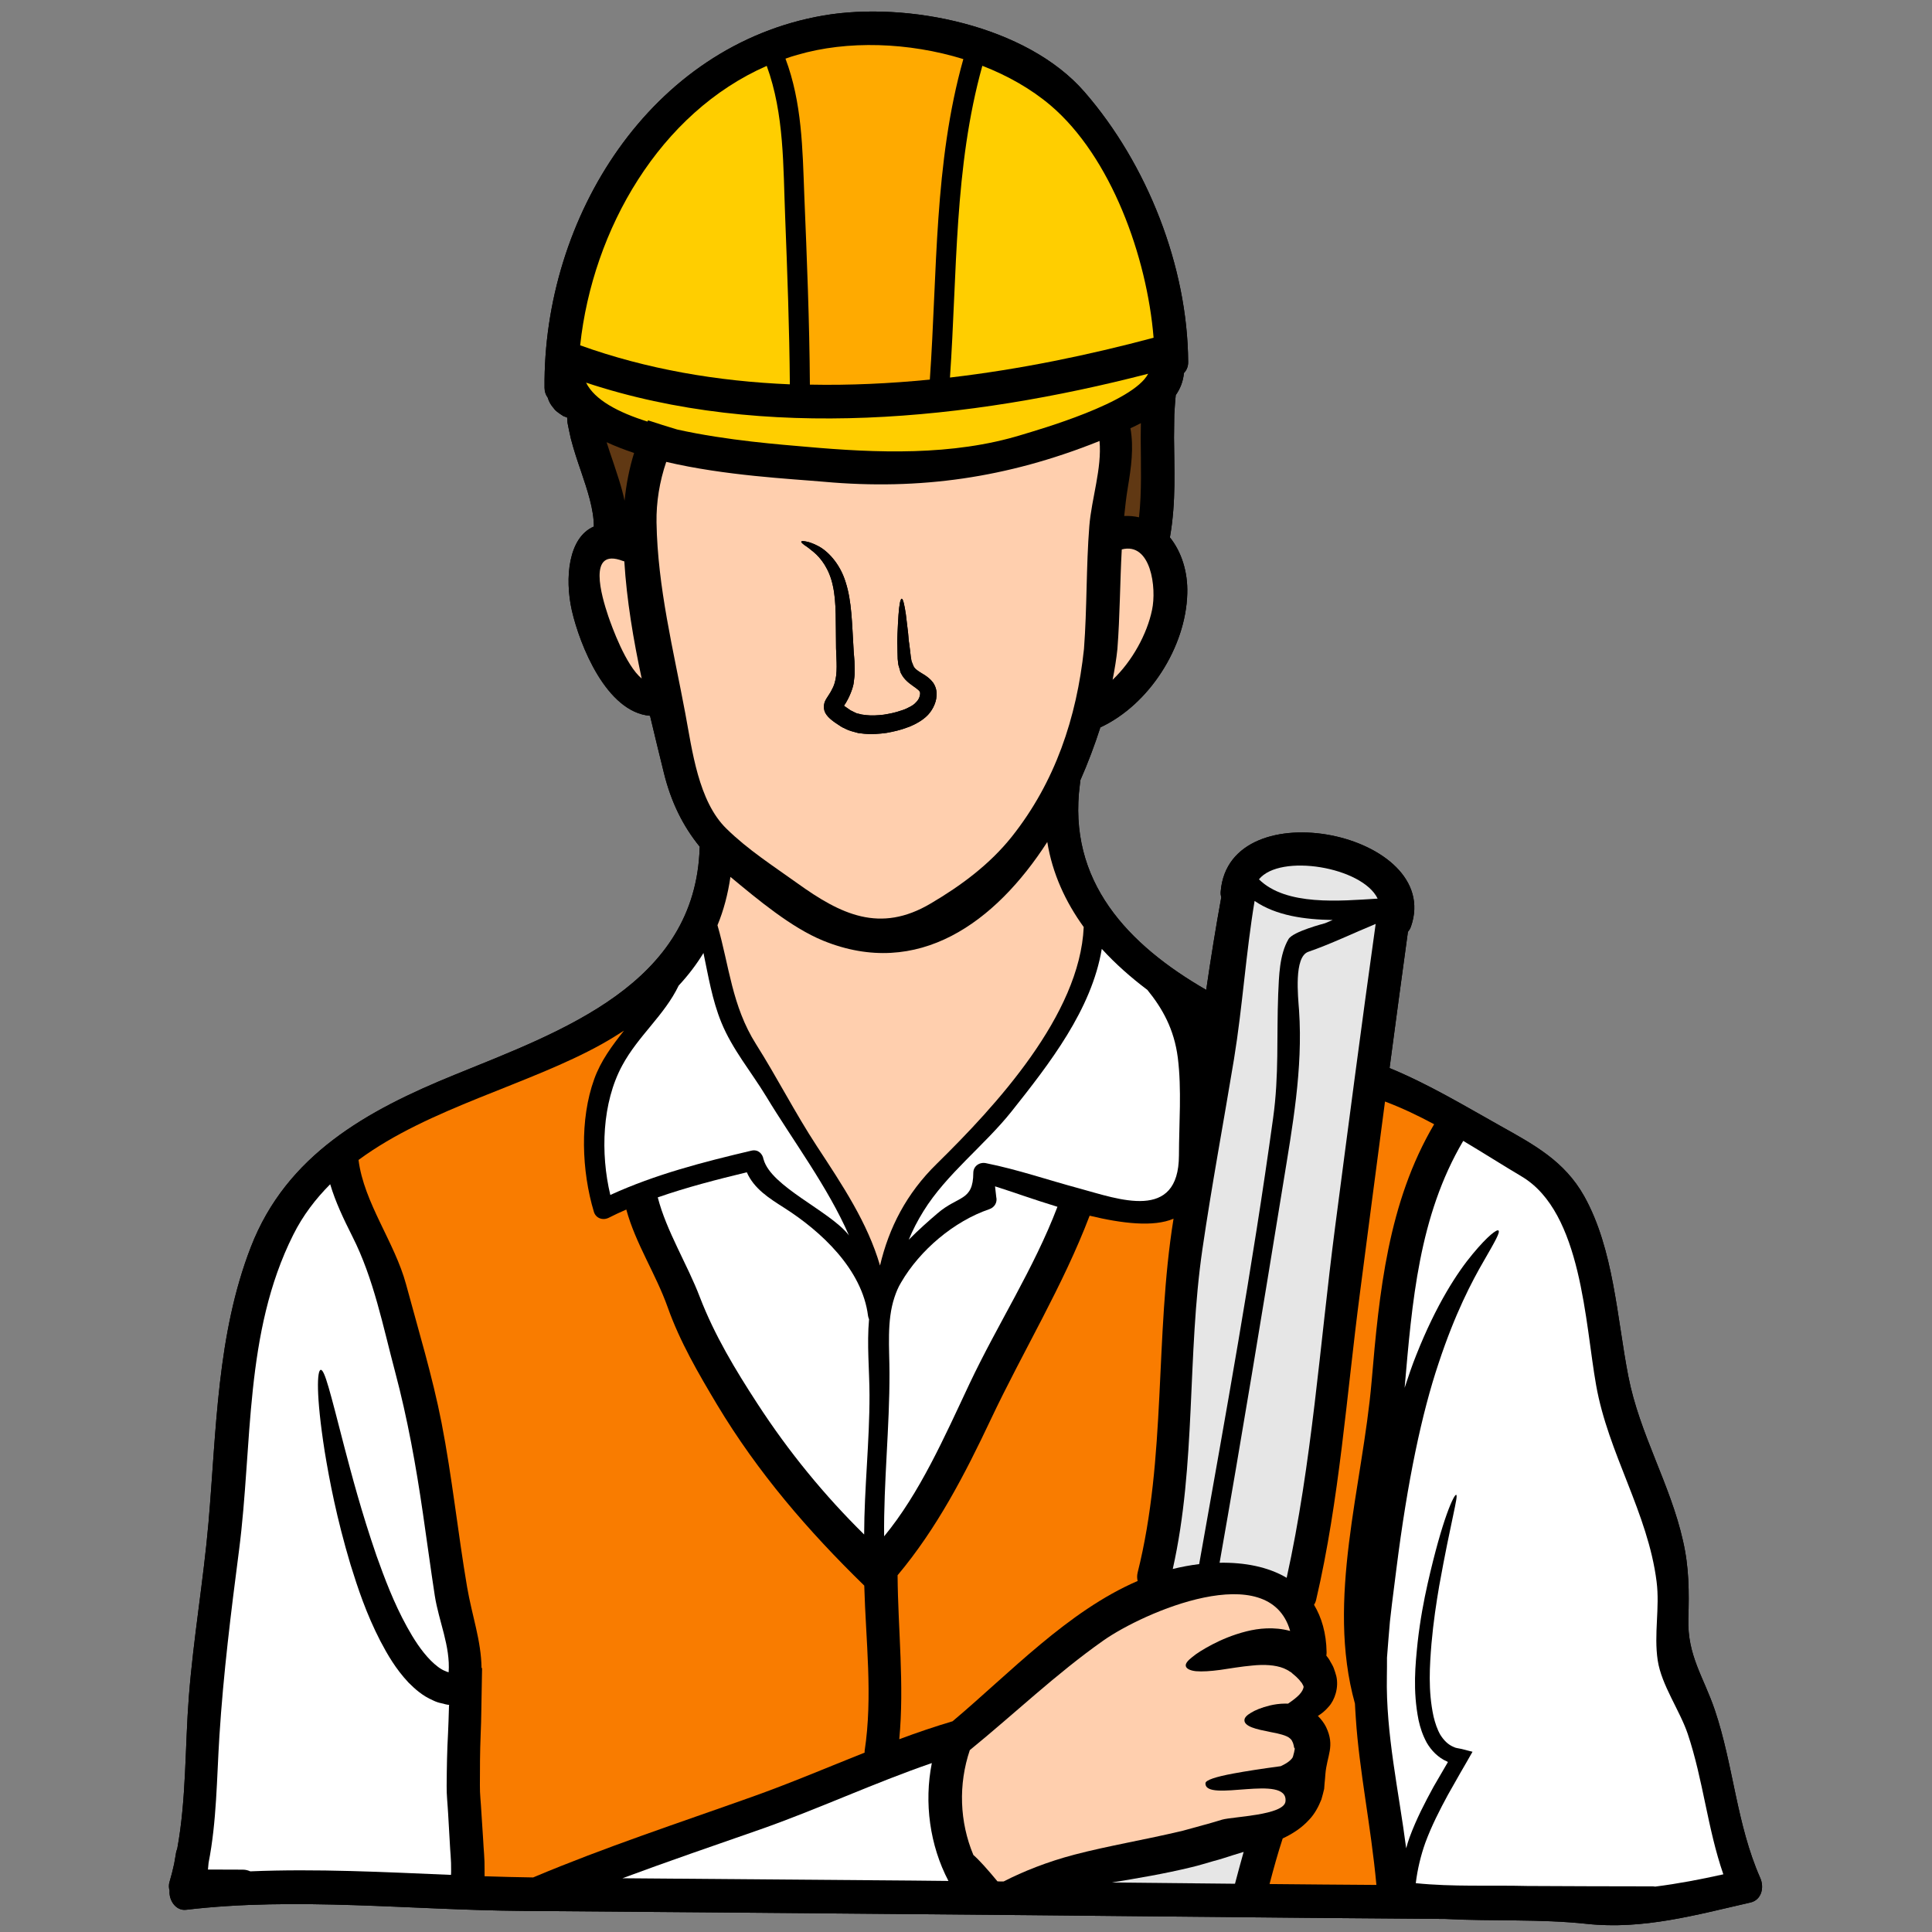 <svg xmlns="http://www.w3.org/2000/svg" xmlns:xlink="http://www.w3.org/1999/xlink" width="500" zoomAndPan="magnify" viewBox="0 0 375 375" height="500" preserveAspectRatio="xMidYMid meet" version="1.0"><rect x="0" y="0" width="375" height="375" fill="#808080" stroke="none"/><defs><clipPath id="f30f2d7fc0"><path d="M 32.578 2 L 342.328 2 L 342.328 374 L 32.578 374 Z M 32.578 2 " clip-rule="nonzero"/></clipPath></defs><g clip-path="url(#f30f2d7fc0)"><path fill="#000000" d="M 332.832 331.875 C 330.691 325.551 327.5 321.355 327.707 314.234 C 327.863 308.887 327.863 304.305 326.668 299.082 C 324.203 288.066 318.23 278.332 316.055 267.125 C 313.844 255.785 313.238 242.473 307.484 232.168 C 303.676 225.387 297.816 222.219 291.191 218.52 C 283.949 214.457 277.266 210.43 269.711 207.309 C 270.883 198.484 272.066 189.668 273.277 180.867 C 273.52 180.566 273.734 180.238 273.871 179.828 C 280.18 161.691 238.586 153.082 236.941 173.008 C 236.895 173.441 236.953 173.816 237.051 174.156 C 235.961 180.117 235.008 186.102 234.125 192.137 C 219.004 183.418 207.109 171.086 209.613 152.176 C 209.66 151.957 209.66 151.715 209.66 151.52 C 211.172 148.086 212.488 144.594 213.578 141.184 C 223.066 136.77 230.172 125.598 230.449 115.211 C 230.582 110.969 229.301 107.074 227.078 104.305 C 228.312 97.316 227.898 90.801 227.875 84.934 C 227.898 83.449 227.898 81.973 227.926 80.496 C 228.02 79.227 228.07 77.934 228.215 76.688 C 229.086 75.445 229.652 74.016 229.797 72.41 C 230.293 71.891 230.645 71.176 230.621 70.219 C 230.512 51.746 222.68 31.855 210.508 17.852 C 199.277 4.914 176.059 0.238 159.859 3.004 C 126.281 8.785 105.395 42.18 105.695 75.262 C 105.707 76.047 105.926 76.652 106.301 77.148 C 106.383 77.402 106.469 77.645 106.602 77.934 C 106.855 78.516 107.316 79.07 107.75 79.59 C 108.223 80.027 108.875 80.484 109.348 80.766 L 110.082 81.043 L 110.145 81.973 C 110.168 82.02 110.145 81.996 110.168 82.129 L 110.254 82.566 L 110.422 83.398 L 110.797 85.117 C 111.363 87.316 112.078 89.457 112.789 91.512 C 114.047 95.211 115.258 98.852 115.27 102.203 C 110.324 104.305 109.586 112.199 110.988 118.465 C 112.551 125.273 117.723 138.234 126.172 138.934 C 127.066 142.742 127.996 146.469 128.879 150.094 C 130.246 155.598 132.492 160.262 135.828 164.352 C 135.828 164.422 135.805 164.461 135.805 164.531 C 135.008 190.977 109.215 200.078 88.168 208.652 C 71.211 215.555 55.617 224.164 48.691 242.047 C 42.09 259.074 42.02 277.535 40.473 295.516 C 39.492 306.785 37.547 317.934 36.664 329.25 C 35.902 338.973 36.18 349.141 34.414 358.789 C 34.281 359.141 34.172 359.5 34.125 359.914 C 34.016 360.543 33.906 361.172 33.801 361.773 C 33.547 362.949 33.266 364.086 32.918 365.234 C 32.723 365.852 32.758 366.453 32.918 366.984 C 32.746 368.789 34.102 370.93 36.121 370.688 C 57.465 368.16 79.754 370.734 101.234 370.902 C 125.098 371.086 148.98 371.277 172.867 371.496 C 208.754 371.773 244.664 372.223 280.578 372.465 C 289.68 372.945 298.855 372.438 307.98 373.418 C 318.906 374.59 329.156 371.691 339.723 369.285 C 341.945 368.789 342.465 366.332 341.668 364.531 C 337.039 354.047 336.469 342.621 332.832 331.875 " fill-opacity="1" fill-rule="nonzero"/><path fill="#000000" d="M 87.562 362.949 C 87.602 361.145 87.371 359.285 87.297 357.508 C 87.191 355.656 87.082 353.832 86.984 352.066 C 86.887 350.215 86.668 348.402 86.695 346.648 C 86.719 343.094 86.777 339.695 86.961 336.504 C 87.043 334.871 87.082 333.301 87.129 331.801 C 87.152 330.699 87.152 331.16 87.176 331.004 C 87.176 330.98 87.191 330.918 87.176 330.918 C 87.152 330.918 87.105 330.918 86.984 330.895 L 86.938 330.895 L 86.5 330.809 L 85.656 330.594 C 85.074 330.484 84.555 330.289 84.059 330.047 C 82.004 329.164 80.555 327.848 79.273 326.566 C 76.805 323.93 75.211 321.16 73.82 318.512 C 71.078 313.191 69.434 308.199 68.031 303.676 C 65.324 294.609 63.945 287.328 63.027 281.754 C 61.273 270.547 61.562 265.953 62.254 265.891 C 63.016 265.809 64.066 270.137 66.859 280.945 C 68.285 286.34 70.121 293.375 73.094 302.008 C 74.629 306.289 76.395 311.051 78.996 315.77 C 80.277 318.09 81.785 320.473 83.625 322.32 C 84.531 323.215 85.535 324.039 86.5 324.379 C 86.695 324.484 86.887 324.535 87.082 324.582 C 87.43 319.516 85.184 314.727 84.398 309.758 C 83.574 304.426 82.875 299.082 82.09 293.762 C 80.746 284.5 79.102 275.348 76.699 266.305 C 74.34 257.453 72.551 248.191 68.395 239.992 C 66.688 236.594 65.129 233.344 64.09 229.859 C 61.262 232.703 58.785 235.918 56.91 239.691 C 47.375 258.711 49.055 280.363 46.395 300.906 C 44.836 312.938 43.348 324.887 42.586 336.977 C 42.066 345.223 42.066 353.504 40.484 361.582 C 40.445 362.055 40.398 362.465 40.363 362.875 C 42.609 362.875 44.859 362.898 47.105 362.898 C 47.676 362.898 48.148 363.031 48.582 363.227 C 61.457 362.684 74.559 363.371 87.539 363.914 C 87.562 363.59 87.562 363.273 87.562 362.949 Z M 124.551 131.703 C 122.934 124.172 121.641 116.469 121.18 108.961 C 121.07 108.938 120.984 108.914 120.879 108.875 C 113.926 106.215 116.77 115.73 118.062 119.59 C 118.762 121.621 121.445 129.129 124.551 131.703 Z M 121.227 97.184 C 121.555 93.918 122.172 90.824 123.078 87.922 C 121.203 87.293 119.402 86.605 117.746 85.832 C 118.109 86.992 118.496 88.188 118.93 89.422 C 119.703 91.805 120.637 94.355 121.227 97.184 Z M 153.309 74.598 C 153.223 63.777 152.824 52.977 152.402 42.156 C 152.004 32.266 152.246 22.184 148.824 12.789 C 128.105 21.855 115.039 44.477 112.609 67.027 C 125.531 71.672 139.285 74.016 153.309 74.598 Z M 164.598 239.559 C 164.66 239.641 164.73 239.727 164.793 239.812 C 160.656 230.332 153.887 221.371 148.738 212.848 C 145.812 208.023 142.141 203.684 140 198.422 C 138.223 194.047 137.496 189.5 136.543 184.977 C 135.176 187.227 133.559 189.332 131.73 191.301 C 128.953 197.082 123.91 201 120.77 206.812 C 116.852 214.059 116.527 223.852 118.461 231.941 C 127.211 227.938 136.469 225.555 145.84 223.344 C 147.168 223.027 148.027 223.973 148.195 225.012 C 148.219 225.035 148.219 225.035 148.219 225.059 C 149.672 230.297 160.84 234.961 164.598 239.559 Z M 167.824 339.855 C 169.445 329.188 168.043 318.477 167.754 307.766 C 156.789 297.074 147.094 285.816 139.18 272.641 C 135.539 266.543 131.973 260.438 129.594 253.727 C 127.285 247.234 123.367 241.395 121.566 234.77 C 120.406 235.266 119.258 235.809 118.133 236.379 C 116.984 236.934 115.645 236.461 115.27 235.203 C 112.898 227.309 112.5 217.285 115.34 209.449 C 116.609 205.906 118.824 202.945 121.121 200.043 C 119.754 200.926 118.352 201.797 116.852 202.633 C 102.578 210.598 83.32 215.012 69.59 225.145 C 70.641 233.477 76.613 241.117 78.824 249.316 C 81.219 258.215 83.926 267.078 85.703 276.145 C 87.758 286.715 88.859 297.414 90.66 308.02 C 91.613 313.605 93.402 318.43 93.465 323.773 C 93.512 323.773 93.535 323.773 93.57 323.75 C 93.512 326.434 93.465 329.164 93.426 331.957 C 93.402 333.531 93.367 335.137 93.293 336.723 C 93.16 339.938 93.148 343.203 93.148 346.539 C 93.125 348.234 93.344 349.914 93.426 351.629 C 93.535 353.395 93.656 355.199 93.777 357.035 C 93.863 358.945 94.09 360.797 94.055 362.816 C 94.055 363.273 94.055 363.723 94.055 364.18 C 97.211 364.277 100.363 364.375 103.484 364.41 C 103.531 364.398 103.543 364.375 103.566 364.375 C 117.434 358.535 131.695 353.855 145.84 348.812 C 153.234 346.191 160.512 343.094 167.824 340.18 C 167.824 340.07 167.824 339.961 167.824 339.855 Z M 167.73 297.848 C 167.754 288.852 168.793 279.723 168.77 270.754 C 168.758 266.035 168.238 260.934 168.684 256.062 C 168.598 255.867 168.516 255.652 168.488 255.422 C 167.367 246.391 159.363 238.988 152.219 234.441 C 149.234 232.543 146.359 230.73 144.957 227.539 C 139.117 228.953 133.316 230.441 127.672 232.41 C 129.34 238.93 133.426 245.422 135.844 251.781 C 138.684 259.156 142.707 265.832 147.012 272.445 C 153.113 281.84 160.055 290.281 167.73 297.848 Z M 180.48 73.68 C 181.945 52.82 181.277 31.723 186.984 11.469 C 176.383 8.203 164.512 7.793 154.758 10.648 C 153.973 10.863 153.223 11.105 152.461 11.383 C 155.664 19.91 155.773 28.844 156.113 37.902 C 156.621 50.148 157.117 62.398 157.199 74.656 C 164.949 74.816 172.734 74.441 180.48 73.68 Z M 177.059 365.016 C 179.395 365.039 181.727 365.062 184.094 365.09 C 180.457 358.16 179.344 349.879 180.867 342.211 C 169.637 346.07 158.797 351.148 147.566 355.09 C 138.633 358.207 129.676 361.277 120.816 364.566 C 139.566 364.727 158.301 364.871 177.059 365.016 Z M 188.156 268.637 C 193.668 256.957 200.645 246.305 205.25 234.238 C 200.535 232.797 196.184 231.227 193.137 230.27 C 193.223 230.961 193.281 231.637 193.367 232.301 C 193.633 233.391 193.039 234.359 192.012 234.707 C 185.219 237.02 178.57 242.605 174.898 248.93 C 174.328 249.859 173.941 250.828 173.617 251.805 C 172.082 256.387 172.648 261.758 172.648 266.496 C 172.684 276.969 171.5 287.703 171.609 298.199 C 178.512 289.844 183.309 278.938 188.156 268.637 Z M 210.348 179.938 C 206.809 175.051 204.27 169.551 203.277 163.43 C 193.223 179.027 178.207 190.082 159.773 182.582 C 153.562 180.043 147.07 174.59 141.777 170.203 C 141.281 173.574 140.461 176.695 139.262 179.586 C 141.559 187.527 142.055 195.23 146.734 202.656 C 150.844 209.148 154.324 216.027 158.543 222.461 C 163.535 230.078 168.383 237.309 170.812 245.641 C 172.539 238.301 175.938 231.648 181.836 225.883 C 193.234 214.688 209.602 197.008 210.348 179.938 Z M 198.297 84.402 C 201.5 83.426 219.934 78.188 222.859 72.543 C 188.156 81.512 148.27 85.723 113.758 74.27 C 115.402 77.621 120.008 80.051 125.676 81.828 C 125.723 81.754 125.75 81.672 125.785 81.586 C 127.672 82.215 129.531 82.797 131.43 83.363 C 141.172 85.539 151.992 86.324 156.379 86.711 C 170.16 87.945 184.895 88.516 198.297 84.402 Z M 211.438 102.105 C 211.871 96.738 213.902 90.934 213.418 85.59 C 213.25 85.672 213.059 85.734 212.898 85.805 C 195.555 92.688 178.621 95.199 159.906 93.508 C 153.5 92.941 140.738 92.336 129.316 89.652 C 128.02 93.461 127.367 97.473 127.43 101.402 C 127.645 114.039 130.703 126.094 133.012 138.449 C 134.355 145.598 135.539 155.512 140.992 160.832 C 145.172 164.941 150.059 168.062 154.797 171.461 C 163.172 177.469 170.785 181.219 180.648 175.367 C 186.535 171.906 192.109 167.773 196.398 162.391 C 204.812 151.789 208.973 139.32 210.398 125.973 C 211.004 118.027 210.809 110.035 211.438 102.105 Z M 223.91 65.555 C 222.641 49.883 215.668 30.43 203.883 20.43 C 200.125 17.25 195.578 14.672 190.672 12.773 C 185.172 32.484 185.801 53.004 184.387 73.281 C 197.961 71.695 211.305 68.926 223.91 65.555 Z M 221.41 84.984 C 221.41 84.004 221.434 83.074 221.445 82.129 C 220.781 82.469 220.105 82.82 219.414 83.121 C 220.094 86.848 219.57 90.68 218.895 94.719 C 218.594 96.52 218.398 98.332 218.207 100.156 C 219.199 100.109 220.176 100.195 221.082 100.41 C 221.641 95.348 221.434 90.16 221.41 84.984 Z M 223.609 118.391 C 224.527 114.137 223.414 105.176 217.734 106.641 C 217.383 113.07 217.383 119.566 216.887 125.973 C 216.695 127.848 216.367 129.867 215.957 131.945 C 219.777 128.332 222.656 123.023 223.609 118.391 Z M 227.766 236.656 C 227.766 236.605 227.766 236.594 227.793 236.547 C 223.898 238.215 217.77 237.477 211.496 235.965 C 206.312 249.617 198.562 262.277 192.328 275.48 C 187.25 286.23 181.859 296.641 174.219 305.758 C 174.305 316.422 175.551 326.953 174.547 337.582 C 177.969 336.301 181.41 335.137 184.895 334.098 C 195.988 324.777 207.242 312.723 220.816 306.867 C 220.695 306.375 220.672 305.84 220.816 305.238 C 226.426 282.891 224.117 259.352 227.766 236.656 Z M 228.832 224.273 C 228.844 218.07 229.387 211.469 228.613 205.305 C 227.898 199.742 225.629 195.738 222.703 192.137 C 219.488 189.719 216.488 187.059 213.855 184.18 C 211.883 195.969 203.727 206.426 196.375 215.688 C 191.094 222.328 183.719 227.863 179.262 235.059 C 178.113 236.898 177.168 238.746 176.383 240.633 C 178.27 238.734 180.238 236.98 181.969 235.508 C 186.016 232.023 188.895 233.199 188.918 227.637 C 188.93 226.316 190.152 225.508 191.383 225.773 C 197.547 227.008 203.473 229.062 209.527 230.684 C 217.105 232.738 228.781 237.199 228.832 224.273 Z M 239.711 365.633 C 240.254 363.578 240.809 361.508 241.391 359.453 C 240.699 359.672 239.988 359.875 239.336 360.082 C 238.211 360.434 236.809 360.918 235.469 361.254 C 234.102 361.641 232.734 362.078 231.355 362.402 C 225.844 363.746 220.613 364.594 215.801 365.391 C 223.766 365.477 231.719 365.559 239.711 365.633 Z M 252.945 327.773 C 253.129 327.305 252.969 327.242 252.836 326.953 C 252.777 326.844 252.715 326.758 252.668 326.648 C 252.594 326.543 252.449 326.422 252.367 326.289 C 252.148 325.961 251.93 325.828 251.605 325.465 L 250.832 324.801 L 250.637 324.617 L 250.348 324.449 C 250.008 324.184 249.598 324.016 249.188 323.82 C 247.52 323.145 245.305 323.047 243.105 323.277 C 240.895 323.469 238.73 323.855 236.855 324.125 C 234.949 324.379 233.375 324.484 232.133 324.379 C 230.969 324.258 230.293 323.883 230.172 323.41 C 230.039 322.914 230.535 322.32 231.418 321.633 C 232.238 320.941 233.57 320.098 235.297 319.191 C 237.027 318.297 239.215 317.328 241.957 316.637 C 244.254 316.07 247.242 315.707 250.418 316.566 C 246.348 302.312 221.988 312.914 214.156 318.43 C 204.984 324.887 196.922 332.625 188.242 339.695 C 185.992 346.348 186.246 353.637 188.93 360.047 C 190.066 361.039 191.637 362.789 193.609 365.172 C 193.996 365.195 194.406 365.195 194.793 365.195 C 198.59 363.25 203.277 361.363 208.598 359.973 C 215.086 358.27 222.34 357.082 229.629 355.332 C 230.922 355.004 232.156 354.617 233.414 354.289 C 234.695 353.965 235.816 353.602 237.219 353.191 C 239.301 352.598 249.223 352.355 249.512 349.66 C 250.094 344.145 233.848 350 233.98 346.129 C 233.98 345.523 235.961 344.871 239.434 344.23 C 241.766 343.797 244.883 343.312 248.582 342.816 C 248.992 342.621 249.379 342.43 249.719 342.211 C 250.285 341.848 250.672 341.473 250.867 341.172 C 251.047 340.832 251.059 340.48 251.168 340.203 L 251.324 339.395 C 251.277 339.383 251.168 339.141 251.168 339.141 C 251.133 338.777 251.023 338.535 250.965 338.293 C 250.781 337.883 250.723 337.715 250.395 337.434 C 249.789 336.844 248.098 336.457 246.672 336.203 C 245.223 335.91 243.93 335.656 242.996 335.285 C 242.066 334.922 241.57 334.473 241.547 333.965 C 241.5 333.445 241.957 332.949 242.805 332.453 C 243.602 331.957 244.812 331.438 246.504 331.027 C 247.348 330.832 248.293 330.676 249.465 330.664 C 249.633 330.664 249.816 330.676 250.008 330.676 C 250.59 330.289 251.219 329.832 251.82 329.297 C 252.367 328.812 252.801 328.234 252.945 327.773 Z M 257.188 179.199 C 257.684 178.98 258.18 178.785 258.676 178.57 C 253.211 178.484 247.688 177.734 243.516 174.871 C 241.824 185.027 241.172 195.438 239.516 205.582 C 237.484 217.891 235.188 230.137 233.387 242.473 C 230.379 263.098 232.203 284.172 227.633 304.535 C 229.328 304.125 231.031 303.797 232.758 303.594 C 237.871 274.766 243.105 246.051 247.109 217.031 C 248.281 208.652 247.773 201.203 248.098 192.922 C 248.254 189.523 248.316 185.328 250.094 182.293 C 250.965 180.781 257.164 179.223 257.188 179.199 Z M 259.109 238.434 C 261.684 218.711 264.258 199.027 267.016 179.332 C 262.641 181.133 258.398 183.199 253.938 184.746 C 251.109 185.738 251.953 193.418 252.148 196.16 C 252.91 207.527 250.867 218.629 249.055 229.801 C 245.051 254.383 241.051 278.805 236.723 303.328 C 241.523 303.242 246.117 304.102 249.742 306.254 C 254.637 284.113 256.195 260.875 259.109 238.434 Z M 244.363 170.676 C 249.621 175.875 260.09 174.871 267.402 174.422 C 264.43 168.254 248.449 165.609 244.363 170.676 Z M 278.367 218.215 C 275.27 216.547 272.094 215.035 268.828 213.805 C 267.184 226.195 265.578 238.602 263.957 251.02 C 261.383 270.691 259.98 291.137 255.473 310.473 C 255.387 310.883 255.242 311.199 255.051 311.488 C 256.512 313.93 257.43 316.953 257.492 320.703 C 257.492 320.941 257.465 321.16 257.441 321.355 C 257.73 321.719 258.035 322.117 258.227 322.527 C 258.457 322.949 258.723 323.336 258.895 323.82 C 259.086 324.34 259.242 324.836 259.375 325.332 C 259.895 327.52 259.086 329.965 257.902 331.258 C 257.227 332.066 256.512 332.625 255.797 333.059 C 256.426 333.688 256.996 334.426 257.383 335.199 C 259.184 338.984 257.551 340.676 257.25 344.426 C 257.25 344.508 257.188 345.223 257.188 345.223 C 257.129 345.875 257.055 346.539 257.02 347.219 C 256.863 347.883 256.691 348.57 256.477 349.285 C 255.93 350.652 255.195 352.066 254.117 353.191 C 252.621 354.848 250.805 355.973 248.969 356.84 C 248.016 359.754 247.191 362.73 246.418 365.691 C 253.32 365.754 260.234 365.824 267.16 365.863 C 266.098 354.352 263.824 343.711 263.16 333.445 C 263.086 332.527 263.051 331.582 262.992 330.664 C 257.359 310.422 264.477 288.527 266.23 268.141 C 267.703 250.852 269.41 233.402 278.367 218.215 Z M 341.668 364.531 C 342.465 366.332 341.945 368.789 339.723 369.285 C 329.156 371.691 318.906 374.59 307.98 373.418 C 298.855 372.438 289.68 372.945 280.578 372.465 C 244.664 372.223 208.754 371.773 172.867 371.496 C 148.98 371.277 125.098 371.086 101.234 370.902 C 79.754 370.734 57.465 368.16 36.121 370.688 C 34.102 370.93 32.746 368.789 32.918 366.984 C 32.758 366.453 32.723 365.852 32.918 365.234 C 33.266 364.086 33.547 362.949 33.801 361.773 C 33.906 361.172 34.016 360.543 34.125 359.914 C 34.172 359.5 34.281 359.141 34.414 358.789 C 36.18 349.141 35.902 338.973 36.664 329.25 C 37.547 317.934 39.492 306.785 40.473 295.516 C 42.02 277.535 42.09 259.074 48.691 242.047 C 55.605 224.164 71.211 215.555 88.168 208.652 C 109.215 200.078 135.008 190.977 135.805 164.531 C 135.805 164.461 135.828 164.422 135.828 164.352 C 132.492 160.262 130.246 155.598 128.879 150.094 C 127.996 146.469 127.066 142.742 126.172 138.934 C 117.723 138.234 112.551 125.273 110.988 118.465 C 109.586 112.199 110.324 104.305 115.27 102.203 C 115.258 98.852 114.035 95.211 112.789 91.512 C 112.078 89.457 111.363 87.316 110.797 85.117 L 110.422 83.398 L 110.254 82.566 L 110.168 82.129 C 110.145 81.996 110.168 82.02 110.145 81.973 L 110.082 81.043 L 109.348 80.766 C 108.875 80.484 108.223 80.027 107.75 79.59 C 107.316 79.07 106.855 78.516 106.602 77.934 C 106.469 77.645 106.383 77.402 106.301 77.148 C 105.926 76.652 105.707 76.047 105.695 75.262 C 105.395 42.18 126.281 8.785 159.859 3.004 C 176.059 0.238 199.277 4.914 210.508 17.852 C 222.68 31.855 230.512 51.746 230.621 70.219 C 230.645 71.176 230.293 71.891 229.797 72.41 C 229.652 74.016 229.086 75.445 228.215 76.688 C 228.07 77.934 228.02 79.227 227.926 80.496 C 227.898 81.973 227.898 83.449 227.875 84.934 C 227.898 90.801 228.312 97.316 227.078 104.305 C 229.301 107.074 230.582 110.969 230.449 115.211 C 230.172 125.598 223.066 136.77 213.578 141.184 C 212.488 144.594 211.172 148.086 209.66 151.52 C 209.66 151.715 209.66 151.957 209.613 152.176 C 207.109 171.086 219.004 183.418 234.125 192.137 C 235.008 186.102 235.961 180.117 237.051 174.156 C 236.953 173.816 236.895 173.441 236.941 173.008 C 238.586 153.082 280.18 161.691 273.871 179.828 C 273.734 180.238 273.52 180.566 273.277 180.867 C 272.066 189.668 270.883 198.484 269.711 207.309 C 277.266 210.43 283.949 214.457 291.191 218.52 C 297.816 222.219 303.676 225.387 307.484 232.168 C 313.238 242.473 313.844 255.785 316.055 267.125 C 318.23 278.332 324.203 288.066 326.668 299.082 C 327.863 304.305 327.863 308.887 327.707 314.234 C 327.5 321.355 330.691 325.551 332.832 331.875 C 336.469 342.621 337.039 354.047 341.668 364.531 Z M 309.805 268.855 C 307.652 256.848 307.051 235.363 295.41 228.387 C 291.625 226.137 287.844 223.73 284.012 221.445 C 275.379 236.086 274.086 252.773 272.637 269.375 C 273.375 267.125 274.098 264.984 274.883 263.039 C 278.801 253.148 282.887 246.934 285.871 243.367 C 288.859 239.773 290.551 238.578 290.852 238.844 C 291.215 239.16 290.223 240.898 287.977 244.793 C 285.715 248.688 282.426 254.926 279.234 264.598 C 275.984 274.27 273.191 287.402 271.027 304.609 C 270.75 306.773 270.473 308.973 270.184 311.27 C 270.062 312.395 269.906 313.566 269.785 314.727 C 269.676 315.852 269.578 317.027 269.492 318.199 C 269.41 319.359 269.301 320.531 269.215 321.742 C 269.215 322.938 269.215 324.148 269.191 325.379 C 268.973 336.516 271.512 347.715 272.938 358.754 C 273.133 358.027 273.348 357.312 273.59 356.648 C 274.934 353.008 276.613 349.805 278.258 346.793 C 279.102 345.355 279.949 343.902 280.746 342.516 L 281.023 342.043 C 281.051 341.98 280.879 341.91 280.879 341.91 C 279.102 341.148 277.785 339.719 276.938 338.27 C 276.141 336.809 275.656 335.332 275.344 333.879 C 274.195 328.125 274.715 323.133 275.164 318.754 C 275.656 314.391 276.371 310.641 277.098 307.414 C 280.008 294.559 282.258 290 282.645 290.148 C 283.105 290.305 281.652 295.055 279.344 307.848 C 278.801 311.051 278.223 314.777 277.848 319.031 C 277.508 323.254 277.156 328.16 278.258 333.203 C 278.559 334.449 278.969 335.684 279.574 336.734 C 280.227 337.773 281.051 338.621 282.09 339.055 L 282.5 339.227 C 282.691 339.297 282.91 339.309 283.105 339.359 C 283.516 339.418 283.816 339.504 284.203 339.602 L 285.27 339.879 L 285.812 340.012 C 285.762 340.133 285.629 340.336 285.547 340.48 C 284.883 341.668 284.18 342.863 283.465 344.098 C 282.691 345.477 281.871 346.914 281.051 348.355 C 279.453 351.305 277.871 354.375 276.637 357.723 C 275.766 360.191 275.137 362.789 274.801 365.523 C 282.004 366.262 289.234 365.887 296.449 366.066 C 304.559 366.105 312.656 366.141 320.77 366.141 C 320.938 366.141 321.094 366.164 321.266 366.188 C 325.652 365.633 330.004 364.809 334.5 363.805 C 331.406 354.871 330.609 345.547 327.586 336.539 C 326.051 331.996 322.496 327.086 321.762 322.285 C 320.988 317.133 322.195 312.094 321.543 306.988 C 319.863 293.652 312.137 282.094 309.805 268.855 " fill-opacity="1" fill-rule="nonzero"/></g><path fill="#ffffff" d="M 290.852 238.844 C 290.551 238.578 288.859 239.773 285.871 243.367 C 282.887 246.934 278.801 253.148 274.883 263.039 C 274.098 264.984 273.375 267.125 272.637 269.375 C 274.086 252.773 275.379 236.086 284.012 221.445 C 287.844 223.73 291.625 226.137 295.41 228.387 C 307.051 235.363 307.652 256.848 309.805 268.855 C 312.137 282.094 319.863 293.652 321.543 306.988 C 322.195 312.094 320.988 317.133 321.762 322.285 C 322.496 327.086 326.051 331.996 327.586 336.539 C 330.609 345.547 331.406 354.871 334.5 363.805 C 330.004 364.809 325.652 365.633 321.266 366.188 C 321.094 366.164 320.938 366.141 320.77 366.141 C 312.656 366.141 304.559 366.105 296.449 366.066 C 289.234 365.887 282.004 366.262 274.801 365.523 C 275.137 362.789 275.766 360.191 276.637 357.723 C 277.871 354.375 279.453 351.305 281.051 348.355 C 281.871 346.914 282.691 345.477 283.465 344.098 C 284.18 342.863 284.883 341.668 285.547 340.48 C 285.629 340.336 285.762 340.133 285.812 340.012 L 285.27 339.879 L 284.203 339.602 C 283.816 339.504 283.516 339.418 283.105 339.359 C 282.91 339.309 282.691 339.297 282.5 339.227 L 282.09 339.055 C 281.051 338.621 280.227 337.773 279.574 336.734 C 278.969 335.684 278.559 334.449 278.258 333.203 C 277.156 328.16 277.508 323.254 277.848 319.031 C 278.223 314.777 278.801 311.051 279.344 307.848 C 281.652 295.055 283.105 290.305 282.645 290.148 C 282.258 290 280.008 294.559 277.098 307.414 C 276.371 310.641 275.656 314.391 275.164 318.754 C 274.715 323.133 274.195 328.125 275.344 333.879 C 275.656 335.332 276.141 336.809 276.938 338.27 C 277.785 339.719 279.102 341.148 280.879 341.91 C 280.879 341.91 281.051 341.98 281.023 342.043 L 280.746 342.516 C 279.949 343.902 279.102 345.355 278.258 346.793 C 276.613 349.805 274.934 353.008 273.59 356.648 C 273.348 357.312 273.133 358.027 272.938 358.754 C 271.512 347.715 268.973 336.516 269.191 325.379 C 269.215 324.148 269.215 322.938 269.215 321.742 C 269.301 320.531 269.41 319.359 269.492 318.199 C 269.578 317.027 269.676 315.852 269.785 314.727 C 269.906 313.566 270.062 312.395 270.184 311.27 C 270.473 308.973 270.75 306.773 271.027 304.609 C 273.191 287.402 275.984 274.27 279.234 264.598 C 282.426 254.926 285.715 248.688 287.977 244.793 C 290.223 240.898 291.215 239.16 290.852 238.844 " fill-opacity="1" fill-rule="nonzero"/><path fill="#ffcfae" d="M 250.418 316.566 C 247.242 315.707 244.254 316.07 241.957 316.637 C 239.215 317.328 237.027 318.297 235.297 319.191 C 233.57 320.098 232.238 320.941 231.418 321.633 C 230.535 322.32 230.039 322.914 230.172 323.41 C 230.293 323.883 230.969 324.258 232.133 324.379 C 233.375 324.484 234.949 324.379 236.855 324.125 C 238.73 323.855 240.895 323.469 243.105 323.277 C 245.305 323.047 247.52 323.145 249.188 323.82 C 249.598 324.016 250.008 324.184 250.348 324.449 L 250.637 324.617 L 250.832 324.801 L 251.605 325.465 C 251.93 325.828 252.148 325.961 252.367 326.289 C 252.449 326.422 252.594 326.543 252.668 326.648 C 252.715 326.758 252.777 326.844 252.836 326.953 C 252.969 327.242 253.129 327.305 252.945 327.773 C 252.801 328.234 252.367 328.812 251.82 329.297 C 251.219 329.832 250.59 330.289 250.008 330.676 C 249.816 330.676 249.633 330.664 249.465 330.664 C 248.293 330.676 247.348 330.832 246.504 331.027 C 244.812 331.438 243.602 331.957 242.805 332.453 C 241.957 332.949 241.5 333.445 241.547 333.965 C 241.57 334.473 242.066 334.922 242.996 335.285 C 243.93 335.656 245.223 335.91 246.672 336.203 C 248.098 336.457 249.789 336.844 250.395 337.434 C 250.723 337.715 250.781 337.883 250.965 338.293 C 251.023 338.535 251.133 338.777 251.168 339.141 C 251.168 339.141 251.277 339.383 251.324 339.395 L 251.168 340.203 C 251.059 340.48 251.047 340.832 250.867 341.172 C 250.672 341.473 250.285 341.848 249.719 342.211 C 249.379 342.43 248.992 342.621 248.582 342.816 C 244.883 343.312 241.766 343.797 239.434 344.23 C 235.961 344.871 233.98 345.523 233.98 346.129 C 233.848 350 250.094 344.145 249.512 349.66 C 249.223 352.355 239.301 352.598 237.219 353.191 C 235.816 353.602 234.695 353.965 233.414 354.289 C 232.156 354.617 230.922 355.004 229.629 355.332 C 222.34 357.082 215.086 358.27 208.598 359.973 C 203.277 361.363 198.59 363.25 194.793 365.195 C 194.406 365.195 193.996 365.195 193.609 365.172 C 191.637 362.789 190.066 361.039 188.93 360.047 C 186.246 353.637 185.992 346.348 188.242 339.695 C 196.922 332.625 204.984 324.887 214.156 318.43 C 221.988 312.914 246.348 302.312 250.418 316.566 " fill-opacity="1" fill-rule="nonzero"/><path fill="#f97c00" d="M 257.25 344.426 C 257.551 340.676 259.184 338.984 257.383 335.199 C 256.996 334.426 256.426 333.688 255.797 333.059 C 256.512 332.625 257.227 332.066 257.902 331.258 C 259.086 329.965 259.895 327.52 259.375 325.332 C 259.242 324.836 259.086 324.34 258.895 323.82 C 258.723 323.336 258.457 322.949 258.227 322.527 C 258.035 322.117 257.73 321.719 257.441 321.355 C 257.465 321.16 257.492 320.941 257.492 320.703 C 257.43 316.953 256.512 313.93 255.051 311.488 C 255.242 311.199 255.387 310.883 255.473 310.473 C 259.98 291.137 261.383 270.691 263.957 251.02 C 265.578 238.602 267.184 226.195 268.828 213.805 C 272.094 215.035 275.27 216.547 278.367 218.215 C 269.41 233.402 267.703 250.852 266.23 268.141 C 264.477 288.527 257.359 310.422 262.992 330.664 C 263.051 331.582 263.086 332.527 263.16 333.445 C 263.824 343.711 266.098 354.352 267.16 365.863 C 260.234 365.824 253.32 365.754 246.418 365.691 C 247.191 362.73 248.016 359.754 248.969 356.84 C 250.805 355.973 252.621 354.848 254.117 353.191 C 255.195 352.066 255.93 350.652 256.477 349.285 C 256.691 348.57 256.863 347.883 257.02 347.219 C 257.055 346.539 257.129 345.875 257.188 345.223 C 257.188 345.223 257.25 344.508 257.25 344.426 " fill-opacity="1" fill-rule="nonzero"/><path fill="#ffffff" d="M 171.609 298.199 C 171.5 287.703 172.684 276.969 172.648 266.496 C 172.648 261.758 172.082 256.387 173.617 251.805 C 173.941 250.828 174.328 249.859 174.898 248.93 C 178.57 242.605 185.219 237.02 192.012 234.707 C 193.039 234.359 193.633 233.391 193.367 232.301 C 193.281 231.637 193.223 230.961 193.137 230.27 C 196.184 231.227 200.535 232.797 205.25 234.238 C 200.645 246.305 193.668 256.957 188.156 268.637 C 183.309 278.938 178.512 289.844 171.609 298.199 " fill-opacity="1" fill-rule="nonzero"/><path fill="#e6e6e6" d="M 241.391 359.453 C 240.809 361.508 240.254 363.578 239.711 365.633 C 231.719 365.559 223.766 365.477 215.801 365.391 C 220.613 364.594 225.844 363.746 231.355 362.402 C 232.734 362.078 234.102 361.641 235.469 361.254 C 236.809 360.918 238.211 360.434 239.336 360.082 C 239.988 359.875 240.699 359.672 241.391 359.453 " fill-opacity="1" fill-rule="nonzero"/><path fill="#e6e6e6" d="M 267.402 174.422 C 260.09 174.871 249.621 175.875 244.363 170.676 C 248.449 165.609 264.43 168.254 267.402 174.422 " fill-opacity="1" fill-rule="nonzero"/><path fill="#e6e6e6" d="M 267.016 179.332 C 264.258 199.027 261.684 218.711 259.109 238.434 C 256.195 260.875 254.637 284.113 249.742 306.254 C 246.117 304.102 241.523 303.242 236.723 303.328 C 241.051 278.805 245.051 254.383 249.055 229.801 C 250.867 218.629 252.91 207.527 252.148 196.16 C 251.953 193.418 251.109 185.738 253.938 184.746 C 258.398 183.199 262.641 181.133 267.016 179.332 " fill-opacity="1" fill-rule="nonzero"/><path fill="#e6e6e6" d="M 258.676 178.57 C 258.18 178.785 257.684 178.98 257.188 179.199 C 257.164 179.223 250.965 180.781 250.094 182.293 C 248.316 185.328 248.254 189.523 248.098 192.922 C 247.773 201.203 248.281 208.652 247.109 217.031 C 243.105 246.051 237.871 274.766 232.758 303.594 C 231.031 303.797 229.328 304.125 227.633 304.535 C 232.203 284.172 230.379 263.098 233.387 242.473 C 235.188 230.137 237.484 217.891 239.516 205.582 C 241.172 195.438 241.824 185.027 243.516 174.871 C 247.688 177.734 253.211 178.484 258.676 178.57 " fill-opacity="1" fill-rule="nonzero"/><path fill="#ffffff" d="M 228.613 205.305 C 229.387 211.469 228.844 218.07 228.832 224.273 C 228.781 237.199 217.105 232.738 209.527 230.684 C 203.473 229.062 197.547 227.008 191.383 225.773 C 190.152 225.508 188.93 226.316 188.918 227.637 C 188.895 233.199 186.016 232.023 181.969 235.508 C 180.238 236.98 178.27 238.734 176.383 240.633 C 177.168 238.746 178.113 236.898 179.262 235.059 C 183.719 227.863 191.094 222.328 196.375 215.688 C 203.727 206.426 211.883 195.969 213.855 184.18 C 216.488 187.059 219.488 189.719 222.703 192.137 C 225.629 195.738 227.898 199.742 228.613 205.305 " fill-opacity="1" fill-rule="nonzero"/><path fill="#f97c00" d="M 227.793 236.547 C 227.766 236.594 227.766 236.605 227.766 236.656 C 224.117 259.352 226.426 282.891 220.816 305.238 C 220.672 305.84 220.695 306.375 220.816 306.867 C 207.242 312.723 195.988 324.777 184.895 334.098 C 181.41 335.137 177.969 336.301 174.547 337.582 C 175.551 326.953 174.305 316.422 174.219 305.758 C 181.859 296.641 187.25 286.23 192.328 275.48 C 198.562 262.277 206.312 249.617 211.496 235.965 C 217.77 237.477 223.898 238.215 227.793 236.547 " fill-opacity="1" fill-rule="nonzero"/><path fill="#ffcfae" d="M 217.734 106.641 C 223.414 105.176 224.527 114.137 223.609 118.391 C 222.656 123.023 219.777 128.332 215.957 131.945 C 216.367 129.867 216.695 127.848 216.887 125.973 C 217.383 119.566 217.383 113.07 217.734 106.641 " fill-opacity="1" fill-rule="nonzero"/><path fill="#603813" d="M 221.445 82.129 C 221.434 83.074 221.41 84.004 221.41 84.984 C 221.434 90.16 221.641 95.348 221.082 100.41 C 220.176 100.195 219.199 100.109 218.207 100.156 C 218.398 98.332 218.594 96.52 218.895 94.719 C 219.57 90.68 220.094 86.848 219.414 83.121 C 220.105 82.82 220.781 82.469 221.445 82.129 " fill-opacity="1" fill-rule="nonzero"/><path fill="#ffce00" d="M 203.883 20.43 C 215.668 30.43 222.641 49.883 223.91 65.555 C 211.305 68.926 197.961 71.695 184.387 73.281 C 185.801 53.004 185.172 32.484 190.672 12.773 C 195.578 14.672 200.125 17.25 203.883 20.43 " fill-opacity="1" fill-rule="nonzero"/><path fill="#ffcfae" d="M 181.773 135.125 C 181.883 134.145 181.617 133.215 181.086 132.465 C 180.543 131.754 179.961 131.352 179.477 131.027 C 178.488 130.422 177.809 130.035 177.496 129.59 L 177.363 129.406 L 177.363 129.383 L 177.301 129.262 L 177.035 128.609 C 176.82 128.137 176.902 127.895 176.793 127.543 C 176.688 126.809 176.625 125.898 176.492 125.055 C 176.371 124.391 176.324 123.543 176.262 122.879 C 176.105 121.461 175.961 120.254 175.828 119.262 C 175.551 117.316 175.258 116.215 175.031 116.215 C 174.762 116.227 174.547 117.328 174.402 119.324 C 174.328 120.34 174.27 121.547 174.207 122.984 C 174.207 123.711 174.109 124.363 174.184 125.297 C 174.219 126.059 174.184 126.832 174.242 127.895 C 174.305 128.391 174.328 129.105 174.512 129.492 L 174.703 130.168 L 174.738 130.336 L 174.762 130.422 L 174.789 130.445 L 174.848 130.641 L 174.898 130.711 L 175.137 131.137 C 175.887 132.332 177.035 132.996 177.773 133.543 C 178.137 133.809 178.426 134.062 178.512 134.23 C 178.594 134.363 178.621 134.559 178.594 134.715 C 178.488 135.562 178.137 136.031 177.508 136.613 C 177.191 136.879 176.781 137.133 176.348 137.328 C 176.18 137.434 175.91 137.543 175.609 137.676 C 175.418 137.762 175.113 137.848 174.871 137.93 C 173.832 138.305 172.684 138.535 171.535 138.719 C 170.398 138.852 169.203 138.934 168.102 138.801 L 167.258 138.691 C 167.039 138.633 166.82 138.582 166.605 138.523 C 166.352 138.582 165.285 137.93 165.117 137.895 C 164.66 137.594 164.188 137.266 163.812 136.988 C 164.055 136.637 164.344 136.18 164.551 135.754 C 164.898 135.102 165.227 134.305 165.445 133.625 L 165.566 133.18 L 165.66 132.805 L 165.699 132.527 L 165.832 131.438 C 165.941 130.688 165.891 130.035 165.879 129.371 C 165.879 127.98 165.699 126.941 165.66 125.73 C 165.371 121.102 165.336 116.688 164.141 113.012 C 163.016 109.312 160.574 106.855 158.688 105.926 C 157.695 105.43 156.957 105.176 156.426 105.102 C 155.895 104.996 155.605 104.996 155.531 105.129 C 155.484 105.238 155.691 105.453 156.113 105.781 C 156.598 106.082 157.199 106.543 157.891 107.121 C 159.34 108.309 160.984 110.449 161.66 113.699 C 162.387 116.918 162.191 121.074 162.277 125.84 C 162.352 128.258 162.605 130.664 162 132.586 C 161.828 133.156 161.66 133.52 161.371 134.039 C 161.117 134.559 160.852 134.859 160.355 135.684 C 160.293 135.816 160.234 135.898 160.16 136.059 C 160.078 136.25 160.004 136.469 159.969 136.66 C 159.859 137.195 159.922 137.785 160.137 138.258 C 160.547 139.055 160.984 139.359 161.285 139.648 C 161.965 140.203 162.52 140.555 163.125 140.941 L 163.172 140.988 L 163.414 141.109 L 163.523 141.184 L 164.211 141.512 L 164.66 141.715 L 165.312 141.934 L 166.594 142.285 L 167.73 142.418 C 169.25 142.562 170.68 142.441 172.055 142.258 C 173.445 142.004 174.762 141.715 176.043 141.219 C 176.371 141.098 176.672 141.016 177.012 140.832 C 177.277 140.723 177.578 140.578 177.918 140.387 C 178.57 140.035 179.152 139.648 179.719 139.141 C 180.844 138.172 181.715 136.504 181.773 135.125 Z M 213.418 85.59 C 213.902 90.934 211.871 96.738 211.438 102.105 C 210.809 110.035 211.004 118.027 210.398 125.973 C 208.973 139.32 204.812 151.789 196.398 162.391 C 192.109 167.773 186.535 171.906 180.648 175.367 C 170.785 181.219 163.172 177.469 154.797 171.461 C 150.059 168.062 145.172 164.941 140.992 160.832 C 135.539 155.512 134.355 145.598 133.012 138.449 C 130.703 126.094 127.645 114.039 127.43 101.402 C 127.367 97.473 128.02 93.461 129.316 89.652 C 140.738 92.336 153.5 92.941 159.906 93.508 C 178.621 95.199 195.555 92.688 212.898 85.805 C 213.059 85.734 213.25 85.672 213.418 85.59 " fill-opacity="1" fill-rule="nonzero"/><path fill="#ffce00" d="M 222.859 72.543 C 219.934 78.188 201.5 83.426 198.297 84.402 C 184.895 88.516 170.16 87.945 156.379 86.711 C 151.992 86.324 141.172 85.539 131.43 83.363 C 129.531 82.797 127.672 82.215 125.785 81.586 C 125.75 81.672 125.723 81.754 125.676 81.828 C 120.008 80.051 115.402 77.621 113.758 74.27 C 148.27 85.723 188.156 81.512 222.859 72.543 " fill-opacity="1" fill-rule="nonzero"/><path fill="#ffcfae" d="M 203.277 163.43 C 204.27 169.551 206.809 175.051 210.348 179.938 C 209.602 197.008 193.234 214.688 181.836 225.883 C 175.938 231.648 172.539 238.301 170.812 245.641 C 168.383 237.309 163.535 230.078 158.543 222.461 C 154.324 216.027 150.844 209.148 146.734 202.656 C 142.055 195.23 141.559 187.527 139.262 179.586 C 140.461 176.695 141.281 173.574 141.777 170.203 C 147.07 174.59 153.562 180.043 159.773 182.582 C 178.207 190.082 193.223 179.027 203.277 163.43 " fill-opacity="1" fill-rule="nonzero"/><path fill="#ffffff" d="M 184.094 365.09 C 181.727 365.062 179.395 365.039 177.059 365.016 C 158.301 364.871 139.566 364.727 120.816 364.566 C 129.676 361.277 138.633 358.207 147.566 355.09 C 158.797 351.148 169.637 346.07 180.867 342.211 C 179.344 349.879 180.457 358.16 184.094 365.09 " fill-opacity="1" fill-rule="nonzero"/><path fill="#ffaa00" d="M 186.984 11.469 C 181.277 31.723 181.945 52.82 180.48 73.68 C 172.734 74.441 164.949 74.816 157.199 74.656 C 157.117 62.398 156.621 50.148 156.113 37.902 C 155.773 28.844 155.664 19.91 152.461 11.383 C 153.223 11.105 153.973 10.863 154.758 10.648 C 164.512 7.793 176.383 8.203 186.984 11.469 " fill-opacity="1" fill-rule="nonzero"/><path fill="#000000" d="M 181.086 132.465 C 181.617 133.215 181.883 134.145 181.773 135.125 C 181.715 136.504 180.844 138.172 179.719 139.141 C 179.152 139.648 178.57 140.035 177.918 140.387 C 177.578 140.578 177.277 140.723 177.012 140.832 C 176.672 141.016 176.371 141.098 176.043 141.219 C 174.762 141.715 173.445 142.004 172.055 142.258 C 170.68 142.441 169.25 142.562 167.73 142.418 L 166.594 142.285 L 165.312 141.934 L 164.66 141.715 L 164.211 141.512 L 163.523 141.184 L 163.414 141.109 L 163.172 140.988 L 163.125 140.941 C 162.52 140.555 161.965 140.203 161.285 139.648 C 160.984 139.359 160.547 139.055 160.137 138.258 C 159.922 137.785 159.859 137.195 159.969 136.66 C 160.004 136.469 160.078 136.25 160.16 136.059 C 160.234 135.898 160.293 135.816 160.355 135.684 C 160.852 134.859 161.117 134.559 161.371 134.039 C 161.66 133.52 161.828 133.156 162 132.586 C 162.605 130.664 162.352 128.258 162.277 125.84 C 162.191 121.074 162.387 116.918 161.66 113.699 C 160.984 110.449 159.34 108.309 157.891 107.121 C 157.199 106.543 156.598 106.082 156.113 105.781 C 155.691 105.453 155.484 105.238 155.531 105.129 C 155.605 104.996 155.895 104.996 156.426 105.102 C 156.957 105.176 157.695 105.43 158.688 105.926 C 160.574 106.855 163.016 109.312 164.141 113.012 C 165.336 116.688 165.371 121.102 165.66 125.73 C 165.699 126.941 165.879 127.98 165.879 129.371 C 165.891 130.035 165.941 130.688 165.832 131.438 L 165.699 132.527 L 165.66 132.805 L 165.566 133.18 L 165.445 133.625 C 165.227 134.305 164.898 135.102 164.551 135.754 C 164.344 136.18 164.055 136.637 163.812 136.988 C 164.188 137.266 164.66 137.594 165.117 137.895 C 165.285 137.93 166.352 138.582 166.605 138.523 C 166.82 138.582 167.039 138.633 167.258 138.691 L 168.102 138.801 C 169.203 138.934 170.398 138.852 171.535 138.719 C 172.684 138.535 173.832 138.305 174.871 137.93 C 175.113 137.848 175.418 137.762 175.609 137.676 C 175.91 137.543 176.18 137.434 176.348 137.328 C 176.781 137.133 177.191 136.879 177.508 136.613 C 178.137 136.031 178.488 135.562 178.594 134.715 C 178.621 134.559 178.594 134.363 178.512 134.23 C 178.426 134.062 178.137 133.809 177.773 133.543 C 177.035 132.996 175.887 132.332 175.137 131.137 L 174.898 130.711 L 174.848 130.641 L 174.789 130.445 L 174.762 130.422 L 174.738 130.336 L 174.703 130.168 L 174.512 129.492 C 174.328 129.105 174.305 128.391 174.242 127.895 C 174.184 126.832 174.219 126.059 174.184 125.297 C 174.109 124.363 174.207 123.711 174.207 122.984 C 174.27 121.547 174.328 120.34 174.402 119.324 C 174.547 117.328 174.762 116.227 175.031 116.215 C 175.258 116.215 175.551 117.316 175.828 119.262 C 175.961 120.254 176.105 121.461 176.262 122.879 C 176.324 123.543 176.371 124.391 176.492 125.055 C 176.625 125.898 176.688 126.809 176.793 127.543 C 176.902 127.895 176.82 128.137 177.035 128.609 L 177.301 129.262 L 177.363 129.383 L 177.363 129.406 L 177.496 129.59 C 177.809 130.035 178.488 130.422 179.477 131.027 C 179.961 131.352 180.543 131.754 181.086 132.465 " fill-opacity="1" fill-rule="nonzero"/><path fill="#ffffff" d="M 168.77 270.754 C 168.793 279.723 167.754 288.852 167.73 297.848 C 160.055 290.281 153.113 281.84 147.012 272.445 C 142.707 265.832 138.684 259.156 135.844 251.781 C 133.426 245.422 129.34 238.93 127.672 232.41 C 133.316 230.441 139.117 228.953 144.957 227.539 C 146.359 230.73 149.234 232.543 152.219 234.441 C 159.363 238.988 167.367 246.391 168.488 255.422 C 168.516 255.652 168.598 255.867 168.684 256.062 C 168.238 260.934 168.758 266.035 168.77 270.754 " fill-opacity="1" fill-rule="nonzero"/><path fill="#f97c00" d="M 167.754 307.766 C 168.043 318.477 169.445 329.188 167.824 339.855 C 167.824 339.961 167.824 340.07 167.824 340.18 C 160.512 343.094 153.234 346.191 145.84 348.812 C 131.695 353.855 117.434 358.535 103.566 364.375 C 103.543 364.375 103.531 364.398 103.484 364.41 C 100.363 364.375 97.211 364.277 94.055 364.18 C 94.055 363.723 94.055 363.273 94.055 362.816 C 94.09 360.797 93.863 358.945 93.777 357.035 C 93.656 355.199 93.535 353.395 93.426 351.629 C 93.344 349.914 93.125 348.234 93.148 346.539 C 93.148 343.203 93.16 339.938 93.293 336.723 C 93.367 335.137 93.402 333.531 93.426 331.957 C 93.465 329.164 93.512 326.434 93.57 323.75 C 93.535 323.773 93.512 323.773 93.465 323.773 C 93.402 318.43 91.613 313.605 90.66 308.02 C 88.859 297.414 87.758 286.715 85.703 276.145 C 83.926 267.078 81.219 258.215 78.824 249.316 C 76.613 241.117 70.641 233.477 69.59 225.145 C 83.32 215.012 102.578 210.598 116.852 202.633 C 118.352 201.797 119.754 200.926 121.121 200.043 C 118.824 202.945 116.609 205.906 115.34 209.449 C 112.5 217.285 112.898 227.309 115.27 235.203 C 115.645 236.461 116.984 236.934 118.133 236.379 C 119.258 235.809 120.406 235.266 121.566 234.77 C 123.367 241.395 127.285 247.234 129.594 253.727 C 131.973 260.438 135.539 266.543 139.18 272.641 C 147.094 285.816 156.789 297.074 167.754 307.766 " fill-opacity="1" fill-rule="nonzero"/><path fill="#ffffff" d="M 164.793 239.812 C 164.73 239.727 164.66 239.641 164.598 239.559 C 160.84 234.961 149.672 230.297 148.219 225.059 C 148.219 225.035 148.219 225.035 148.195 225.012 C 148.027 223.973 147.168 223.027 145.84 223.344 C 136.469 225.555 127.211 227.938 118.461 231.941 C 116.527 223.852 116.852 214.059 120.77 206.812 C 123.91 201 128.953 197.082 131.73 191.301 C 133.559 189.332 135.176 187.227 136.543 184.977 C 137.496 189.5 138.223 194.047 140 198.422 C 142.141 203.684 145.812 208.023 148.738 212.848 C 153.887 221.371 160.656 230.332 164.793 239.812 " fill-opacity="1" fill-rule="nonzero"/><path fill="#ffce00" d="M 152.402 42.156 C 152.824 52.977 153.223 63.777 153.309 74.598 C 139.285 74.016 125.531 71.672 112.609 67.027 C 115.039 44.477 128.105 21.855 148.824 12.789 C 152.246 22.184 152.004 32.266 152.402 42.156 " fill-opacity="1" fill-rule="nonzero"/><path fill="#603813" d="M 123.078 87.922 C 122.172 90.824 121.555 93.918 121.227 97.184 C 120.637 94.355 119.703 91.805 118.93 89.422 C 118.496 88.188 118.109 86.992 117.746 85.832 C 119.402 86.605 121.203 87.293 123.078 87.922 " fill-opacity="1" fill-rule="nonzero"/><path fill="#ffcfae" d="M 121.18 108.961 C 121.641 116.469 122.934 124.172 124.551 131.703 C 121.445 129.129 118.762 121.621 118.062 119.59 C 116.77 115.73 113.926 106.215 120.879 108.875 C 120.984 108.914 121.07 108.938 121.18 108.961 " fill-opacity="1" fill-rule="nonzero"/><path fill="#ffffff" d="M 87.297 357.508 C 87.371 359.285 87.602 361.145 87.562 362.949 C 87.562 363.273 87.562 363.59 87.539 363.914 C 74.559 363.371 61.457 362.684 48.582 363.227 C 48.148 363.031 47.676 362.898 47.105 362.898 C 44.859 362.898 42.609 362.875 40.363 362.875 C 40.398 362.465 40.445 362.055 40.484 361.582 C 42.066 353.504 42.066 345.223 42.586 336.977 C 43.348 324.887 44.836 312.938 46.395 300.906 C 49.055 280.363 47.375 258.711 56.91 239.691 C 58.785 235.918 61.262 232.703 64.09 229.859 C 65.129 233.344 66.688 236.594 68.395 239.992 C 72.551 248.191 74.34 257.453 76.699 266.305 C 79.102 275.348 80.746 284.5 82.09 293.762 C 82.875 299.082 83.574 304.426 84.398 309.758 C 85.184 314.727 87.43 319.516 87.082 324.582 C 86.887 324.535 86.695 324.484 86.5 324.379 C 85.535 324.039 84.531 323.215 83.625 322.32 C 81.785 320.473 80.277 318.09 78.996 315.77 C 76.395 311.051 74.629 306.289 73.094 302.008 C 70.121 293.375 68.285 286.34 66.859 280.945 C 64.066 270.137 63.016 265.809 62.254 265.891 C 61.562 265.953 61.273 270.547 63.027 281.754 C 63.945 287.328 65.324 294.609 68.031 303.676 C 69.434 308.199 71.078 313.191 73.82 318.512 C 75.211 321.16 76.805 323.93 79.273 326.566 C 80.555 327.848 82.004 329.164 84.059 330.047 C 84.555 330.289 85.074 330.484 85.656 330.594 L 86.5 330.809 L 86.938 330.895 L 86.984 330.895 C 87.105 330.918 87.152 330.918 87.176 330.918 C 87.191 330.918 87.176 330.98 87.176 331.004 C 87.152 331.16 87.152 330.699 87.129 331.801 C 87.082 333.301 87.043 334.871 86.961 336.504 C 86.777 339.695 86.719 343.094 86.695 346.648 C 86.668 348.402 86.887 350.215 86.984 352.066 C 87.082 353.832 87.191 355.656 87.297 357.508 " fill-opacity="1" fill-rule="nonzero"/><path fill="#ffffff" d="M 158.621 244.547 C 159.055 244.977 159.438 245.449 159.777 245.953 C 160.117 246.461 160.402 246.996 160.637 247.562 C 160.871 248.125 161.047 248.703 161.164 249.305 C 161.285 249.902 161.344 250.504 161.344 251.117 C 161.344 251.727 161.285 252.328 161.164 252.926 C 161.047 253.527 160.871 254.105 160.637 254.672 C 160.402 255.234 160.117 255.77 159.777 256.277 C 159.441 256.785 159.055 257.254 158.625 257.684 C 158.191 258.113 157.723 258.5 157.215 258.84 C 156.707 259.18 156.172 259.465 155.609 259.699 C 155.047 259.93 154.465 260.105 153.867 260.227 C 153.27 260.344 152.664 260.406 152.055 260.406 C 151.445 260.406 150.84 260.344 150.242 260.227 C 149.645 260.105 149.062 259.93 148.5 259.699 C 147.938 259.465 147.402 259.18 146.895 258.84 C 146.387 258.5 145.918 258.117 145.488 257.684 C 145.055 257.254 144.672 256.785 144.332 256.277 C 143.992 255.77 143.707 255.234 143.473 254.672 C 143.238 254.105 143.062 253.527 142.945 252.93 C 142.824 252.328 142.766 251.727 142.766 251.117 C 142.766 250.504 142.824 249.902 142.945 249.305 C 143.062 248.707 143.238 248.125 143.473 247.562 C 143.707 246.996 143.992 246.461 144.332 245.953 C 144.668 245.449 145.055 244.977 145.484 244.547 C 145.918 244.117 146.387 243.73 146.895 243.391 C 147.402 243.055 147.938 242.766 148.5 242.535 C 149.062 242.301 149.645 242.125 150.242 242.004 C 150.84 241.887 151.445 241.828 152.055 241.828 C 152.664 241.828 153.27 241.887 153.867 242.004 C 154.465 242.125 155.047 242.301 155.609 242.535 C 156.172 242.766 156.707 243.055 157.215 243.391 C 157.723 243.73 158.191 244.117 158.621 244.547 Z M 158.621 244.547 " fill-opacity="1" fill-rule="nonzero"/></svg>